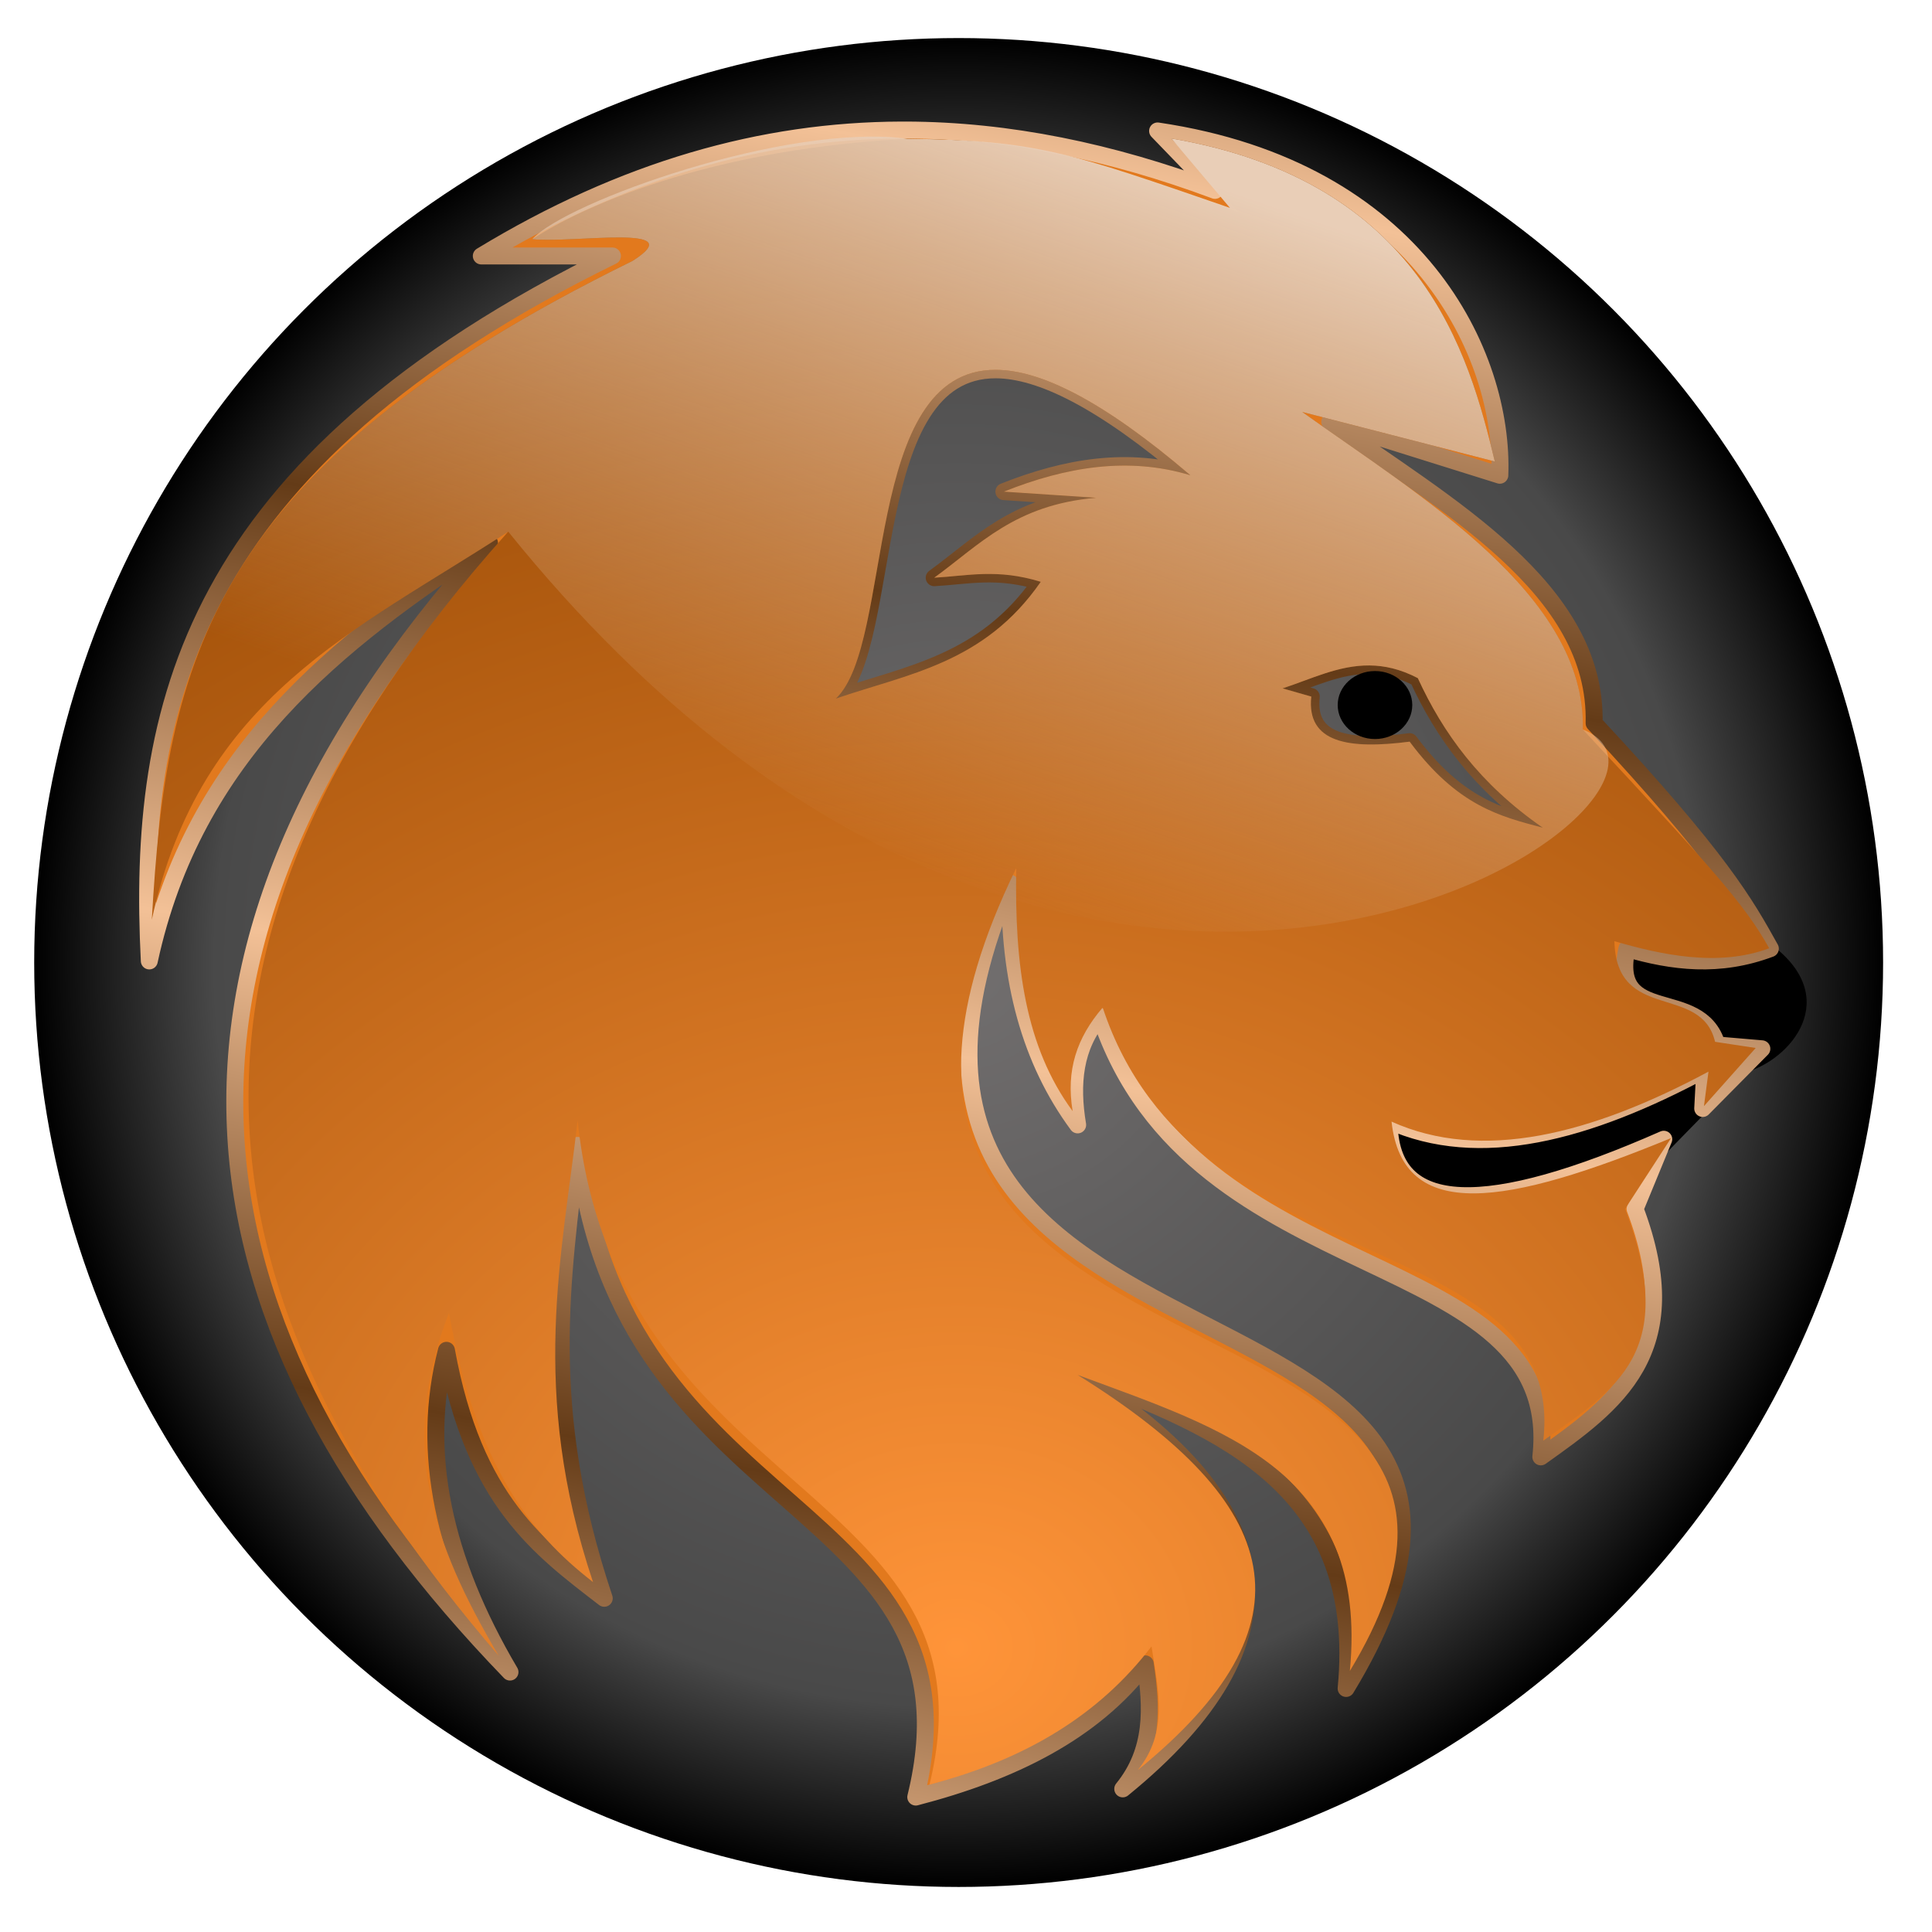 <?xml version="1.0" encoding="UTF-8" standalone="no"?>
<!-- Created with Inkscape (http://www.inkscape.org/) -->

<svg
   xmlns:dc="http://purl.org/dc/elements/1.1/"
   xmlns:cc="http://creativecommons.org/ns#"
   xmlns:rdf="http://www.w3.org/1999/02/22-rdf-syntax-ns#"
   xmlns:svg="http://www.w3.org/2000/svg"
   xmlns="http://www.w3.org/2000/svg"
   xmlns:xlink="http://www.w3.org/1999/xlink"
   xmlns:sodipodi="http://sodipodi.sourceforge.net/DTD/sodipodi-0.dtd"
   xmlns:inkscape="http://www.inkscape.org/namespaces/inkscape"
   version="1.1"
   id="svg2"
   width="255"
   height="255"
   viewBox="0 0 255 255"
   sodipodi:docname="lion.svg"
   inkscape:version="0.92.5 (2060ec1f9f, 2020-04-08)">
  <defs
     id="defs6">
    <linearGradient
       inkscape:collect="always"
       id="linearGradient839">
      <stop
         style="stop-color:#ff9439;stop-opacity:1"
         offset="0"
         id="stop835" />
      <stop
         style="stop-color:#904400;stop-opacity:1"
         offset="1"
         id="stop837" />
    </linearGradient>
    <linearGradient
       inkscape:collect="always"
       id="linearGradient830">
      <stop
         style="stop-color:#e9ceb7;stop-opacity:1"
         offset="0"
         id="stop826" />
      <stop
         style="stop-color:#e2bb99;stop-opacity:0;"
         offset="1"
         id="stop828" />
    </linearGradient>
    <linearGradient
       inkscape:collect="always"
       id="linearGradient838">
      <stop
         style="stop-color:#643b17;stop-opacity:1"
         offset="0"
         id="stop834" />
      <stop
         style="stop-color:#f3c197;stop-opacity:1"
         offset="1"
         id="stop836" />
    </linearGradient>
    <linearGradient
       inkscape:collect="always"
       id="linearGradient822">
      <stop
         style="stop-color:#726f6f;stop-opacity:1"
         offset="0"
         id="stop818" />
      <stop
         id="stop823"
         offset="0.805"
         style="stop-color:#494949;stop-opacity:1" />
      <stop
         style="stop-color:#000000;stop-opacity:1"
         offset="1"
         id="stop820" />
    </linearGradient>
    <radialGradient
       inkscape:collect="always"
       xlink:href="#linearGradient822"
       id="radialGradient824"
       cx="126.82"
       cy="125.881"
       fx="126.82"
       fy="125.881"
       r="110.728"
       gradientUnits="userSpaceOnUse"
       gradientTransform="matrix(1.102,0,0,1.102,-13.218,-11.675)" />
    <linearGradient
       inkscape:collect="always"
       xlink:href="#linearGradient838"
       id="linearGradient840"
       x1="106.552"
       y1="80.853"
       x2="116.371"
       y2="26.727"
       gradientUnits="userSpaceOnUse"
       spreadMethod="reflect"
       gradientTransform="matrix(1.065,0,0,1.065,-8.185,-10.126)" />
    <linearGradient
       inkscape:collect="always"
       xlink:href="#linearGradient830"
       id="linearGradient832"
       x1="127.709"
       y1="13.19"
       x2="95.365"
       y2="106.97"
       gradientUnits="userSpaceOnUse" />
    <radialGradient
       inkscape:collect="always"
       xlink:href="#linearGradient839"
       id="radialGradient843"
       cx="127.211"
       cy="221.022"
       fx="127.211"
       fy="221.022"
       r="106.738"
       gradientTransform="matrix(2.222,-0.027,0.024,1.93,-161.713,-205.645)"
       gradientUnits="userSpaceOnUse" />
  </defs>
  <sodipodi:namedview
     pagecolor="#ff0000"
     bordercolor="#666666"
     borderopacity="1"
     objecttolerance="10"
     gridtolerance="10"
     guidetolerance="10"
     inkscape:pageopacity="0"
     inkscape:pageshadow="2"
     inkscape:window-width="640"
     inkscape:window-height="480"
     id="namedview4"
     showgrid="false"
     inkscape:snap-to-guides="false"
     inkscape:snap-grids="false"
     inkscape:snap-others="false"
     inkscape:object-nodes="false"
     inkscape:snap-nodes="false"
     inkscape:snap-global="false"
     inkscape:zoom="3.454902"
     inkscape:cx="127.5"
     inkscape:cy="127.5"
     inkscape:current-layer="svg2" />
  <circle
     style="opacity:1;fill:url(#radialGradient824);fill-opacity:1;stroke:none;stroke-width:3.44;stroke-linecap:round;stroke-linejoin:round;stroke-miterlimit:4;stroke-dasharray:none;stroke-dashoffset:0;stroke-opacity:1"
     id="path816"
     cx="126.53"
     cy="127.039"
     r="122.016" />
  <path
     style="fill:#000000;fill-opacity:1;stroke:none;stroke-width:0.913px;stroke-linecap:butt;stroke-linejoin:miter;stroke-opacity:1"
     d="m 216.075,124.349 17.451,0.126 c 10.025,7.263 2.59,15.581 -3.183,17.049 l -11.362,11.626 c -25.936,17.137 -33.145,8.902 -37.522,-3.171 z"
     id="path844"
     inkscape:connector-curvature="0"
     sodipodi:nodetypes="cccccc" />
  <path
     style="fill:#e2791d;fill-opacity:1;stroke:url(#linearGradient840);stroke-width:2.237;stroke-linecap:round;stroke-linejoin:round;stroke-miterlimit:4;stroke-dasharray:none;stroke-opacity:1"
     d="m 119.582,17.164 c -0.215,-6.74e-4 -0.43,-6.26e-4 -0.645,0 -18.275,0.062 -36.595,5.192 -55.411,16.621 H 80.836 C 24.782,61.277 18.035,93.639 19.706,126.832 25.594,99.541 44.511,84.737 64.607,71.653 15.161,126.716 23.853,175.71 67.312,220.691 58.542,205.832 55.436,191.641 58.927,178.225 c 3.62,19.927 12.293,26.141 20.827,32.729 -8.472,-25.279 -5.5,-42.166 -3.516,-59.778 5.176,49.966 54.335,46.534 44.63,86.015 12.666,-3.293 23.385,-8.532 30.295,-17.582 0.874,5.766 1.131,11.445 -2.975,16.5 23.718,-19.299 21.544,-37.503 -5.951,-54.638 19.398,7.187 37.941,15.119 35.434,41.384 36.486,-60.176 -75.078,-34.29 -44.36,-106.301 -0.246,12.786 2.68,23.459 8.926,31.917 -0.905,-5.411 -0.434,-10.363 2.975,-14.336 12.189,36.914 61.318,29.803 58.155,58.155 9.745,-6.945 19.585,-13.822 12.442,-32.729 l 3.787,-9.197 c -23.052,10.159 -36.263,10.476 -36.245,-2.434 11.881,5.362 26.178,1.542 41.655,-6.762 l -0.27,5.139 7.807,-7.882 -5.913,-0.504 c -2.27,-7.844 -14.127,-2.327 -11.901,-12.713 6.018,1.76 12.2,2.538 18.934,0 -3.295,-5.928 -6.591,-11.857 -23.262,-29.753 0.458,-17.812 -19.594,-28.8 -34.893,-39.762 l 22.45,7.033 c 0.595,-15.813 -10.7,-40.342 -45.171,-45.442 l 7.574,7.844 c -13.693,-5.1 -27.224,-7.923 -40.777,-7.965 z m 11.858,31.65 c 5.797,0.024 13.956,3.907 25.674,13.912 -8.205,-2.484 -16.41,-1.107 -24.614,2.164 l 12.172,0.811 c -10.748,0.927 -15.383,6.22 -21.368,10.549 4.407,-0.242 8.315,-1.233 14.065,0.541 -7.475,10.79 -17.525,12.139 -27.049,15.418 7.776,-7.322 3.362,-43.469 21.121,-43.395 z m 49.31,39.016 c 1.994,0.016 4.099,0.478 6.387,1.675 3.305,7.209 8.163,13.974 16.5,19.745 -5.631,-1.488 -11.248,-2.845 -17.582,-11.36 -7.966,1.033 -13.64,0.201 -12.983,-5.951 l -3.787,-1.082 c 3.768,-1.225 7.382,-3.061 11.465,-3.027 z"
     id="path817"
     inkscape:connector-curvature="0"
     sodipodi:nodetypes="cccccccccccccccccccccccccccccccccccccccccccccccccc" />
  <path
     sodipodi:nodetypes="ccccccccccccccccccccccccccccccccccccccccccccccccc"
     inkscape:connector-curvature="0"
     id="path842"
     d="M 119.747,18.318 C 90.697,19.867 74.49,28.745 70.25,31.571 75.763,32.133 91.373,29.452 83.474,34.444 27.421,61.936 21.992,87.373 20.036,121.391 26.419,91.956 46.985,83.253 67.08,70.169 17.635,125.232 25.667,171.918 65.828,218.547 57.058,203.689 52.468,190.651 59.256,173.278 c 3.62,19.927 10.479,28.944 19.014,35.532 -8.472,-25.279 -4.016,-43.32 -2.032,-60.932 5.176,49.966 56.148,48.183 46.444,87.664 12.666,-3.293 22.396,-9.192 29.305,-18.241 0.874,5.766 2.286,11.28 -1.821,16.335 23.718,-19.299 19.565,-35.03 -7.929,-52.165 19.398,7.187 38.436,12.81 35.928,39.076 33.682,-55.724 -80.52,-31.157 -44.03,-105.971 -0.246,12.786 1.196,23.624 7.442,32.082 -0.905,-5.411 0.555,-9.704 3.965,-13.676 12.189,36.914 61.318,28.813 58.155,57.165 9.745,-6.945 17.936,-11.679 10.793,-30.585 l 6.068,-9.348 c -21.626,8.896 -35.425,11.288 -36.891,-2.176 11.881,5.362 26.356,1.707 41.833,-6.597 l -0.6,4.554 6.833,-7.677 -5.362,-0.813 c -1.846,-7.773 -13.028,-2.483 -13.293,-13.284 6.018,1.76 13.7,3.471 20.434,0.933 -3.295,-5.928 -7.926,-10.976 -24.597,-28.873 0.458,-17.812 -21.737,-30.944 -37.036,-41.905 l 25.418,6.538 C 193.889,46.64 187.623,23.931 154.599,18.274 l 8.881,9.735 c -21.144,-7.294 -26.583,-9.504 -43.734,-9.691 z m 11.693,30.496 c 5.797,0.024 13.956,3.907 25.674,13.912 -8.205,-2.484 -16.41,-1.107 -24.614,2.164 l 12.172,0.811 c -10.748,0.927 -15.383,6.22 -21.368,10.549 4.407,-0.242 8.315,-1.233 14.065,0.541 -7.475,10.79 -17.525,12.139 -27.049,15.418 7.776,-7.322 3.362,-43.469 21.121,-43.395 z m 49.31,39.016 c 1.994,0.016 4.099,0.478 6.387,1.675 3.305,7.209 8.163,13.974 16.5,19.745 -5.631,-1.488 -11.248,-2.845 -17.582,-11.36 -7.966,1.033 -13.64,0.201 -12.983,-5.951 l -3.787,-1.082 c 3.768,-1.225 7.382,-3.061 11.465,-3.027 z"
     style="fill:url(#radialGradient843);fill-opacity:1;stroke:none;stroke-width:2.237;stroke-linecap:round;stroke-linejoin:round;stroke-miterlimit:4;stroke-dasharray:none;stroke-opacity:1;paint-order:fill markers stroke" />
  <path
     style="fill:url(#linearGradient832);fill-opacity:1;stroke:none;stroke-width:2.237;stroke-linecap:round;stroke-linejoin:round;stroke-miterlimit:4;stroke-dasharray:none;stroke-opacity:1;paint-order:fill markers stroke"
     d="m 119.747,18.318 c -15.844,-2.154 -45.094,8.337 -49.496,13.253 5.513,0.561 21.122,-2.119 13.224,2.873 C 27.421,61.936 21.992,87.373 20.036,121.391 26.419,91.956 46.985,83.253 67.08,70.169 143.563,165.008 230.648,104.878 208.915,96.28 209.373,78.468 187.178,65.336 171.879,54.375 l 25.418,6.538 C 193.889,46.64 187.623,23.931 154.599,18.274 l 7.739,9.163 c -21.144,-7.294 -25.44,-8.933 -42.591,-9.12 z m 11.693,30.496 c 5.797,0.024 13.956,3.907 25.674,13.912 -8.205,-2.484 -16.41,-1.107 -24.614,2.164 l 12.172,0.811 c -10.748,0.927 -15.383,6.22 -21.368,10.549 4.407,-0.242 8.315,-1.233 14.065,0.541 -7.475,10.79 -17.525,12.139 -27.049,15.418 7.776,-7.322 3.362,-43.469 21.121,-43.395 z m 49.31,39.016 c 1.994,0.016 4.099,0.478 6.387,1.675 3.305,7.209 8.163,13.974 16.5,19.745 -5.631,-1.488 -11.248,-2.845 -17.582,-11.36 -7.966,1.033 -13.64,0.201 -12.983,-5.951 l -3.787,-1.082 c 3.768,-1.225 7.382,-3.061 11.465,-3.027 z"
     id="path824"
     inkscape:connector-curvature="0"
     sodipodi:nodetypes="ccccccccccccccccccccccccccc" />
  <ellipse
     style="opacity:1;fill:#000000;fill-opacity:1;stroke:none;stroke-width:6.2;stroke-linecap:round;stroke-linejoin:round;stroke-miterlimit:4;stroke-dasharray:none;stroke-dashoffset:0;stroke-opacity:0.218"
     id="path833"
     cx="181.481"
     cy="93.056"
     rx="4.921"
     ry="4.486" />
</svg>
